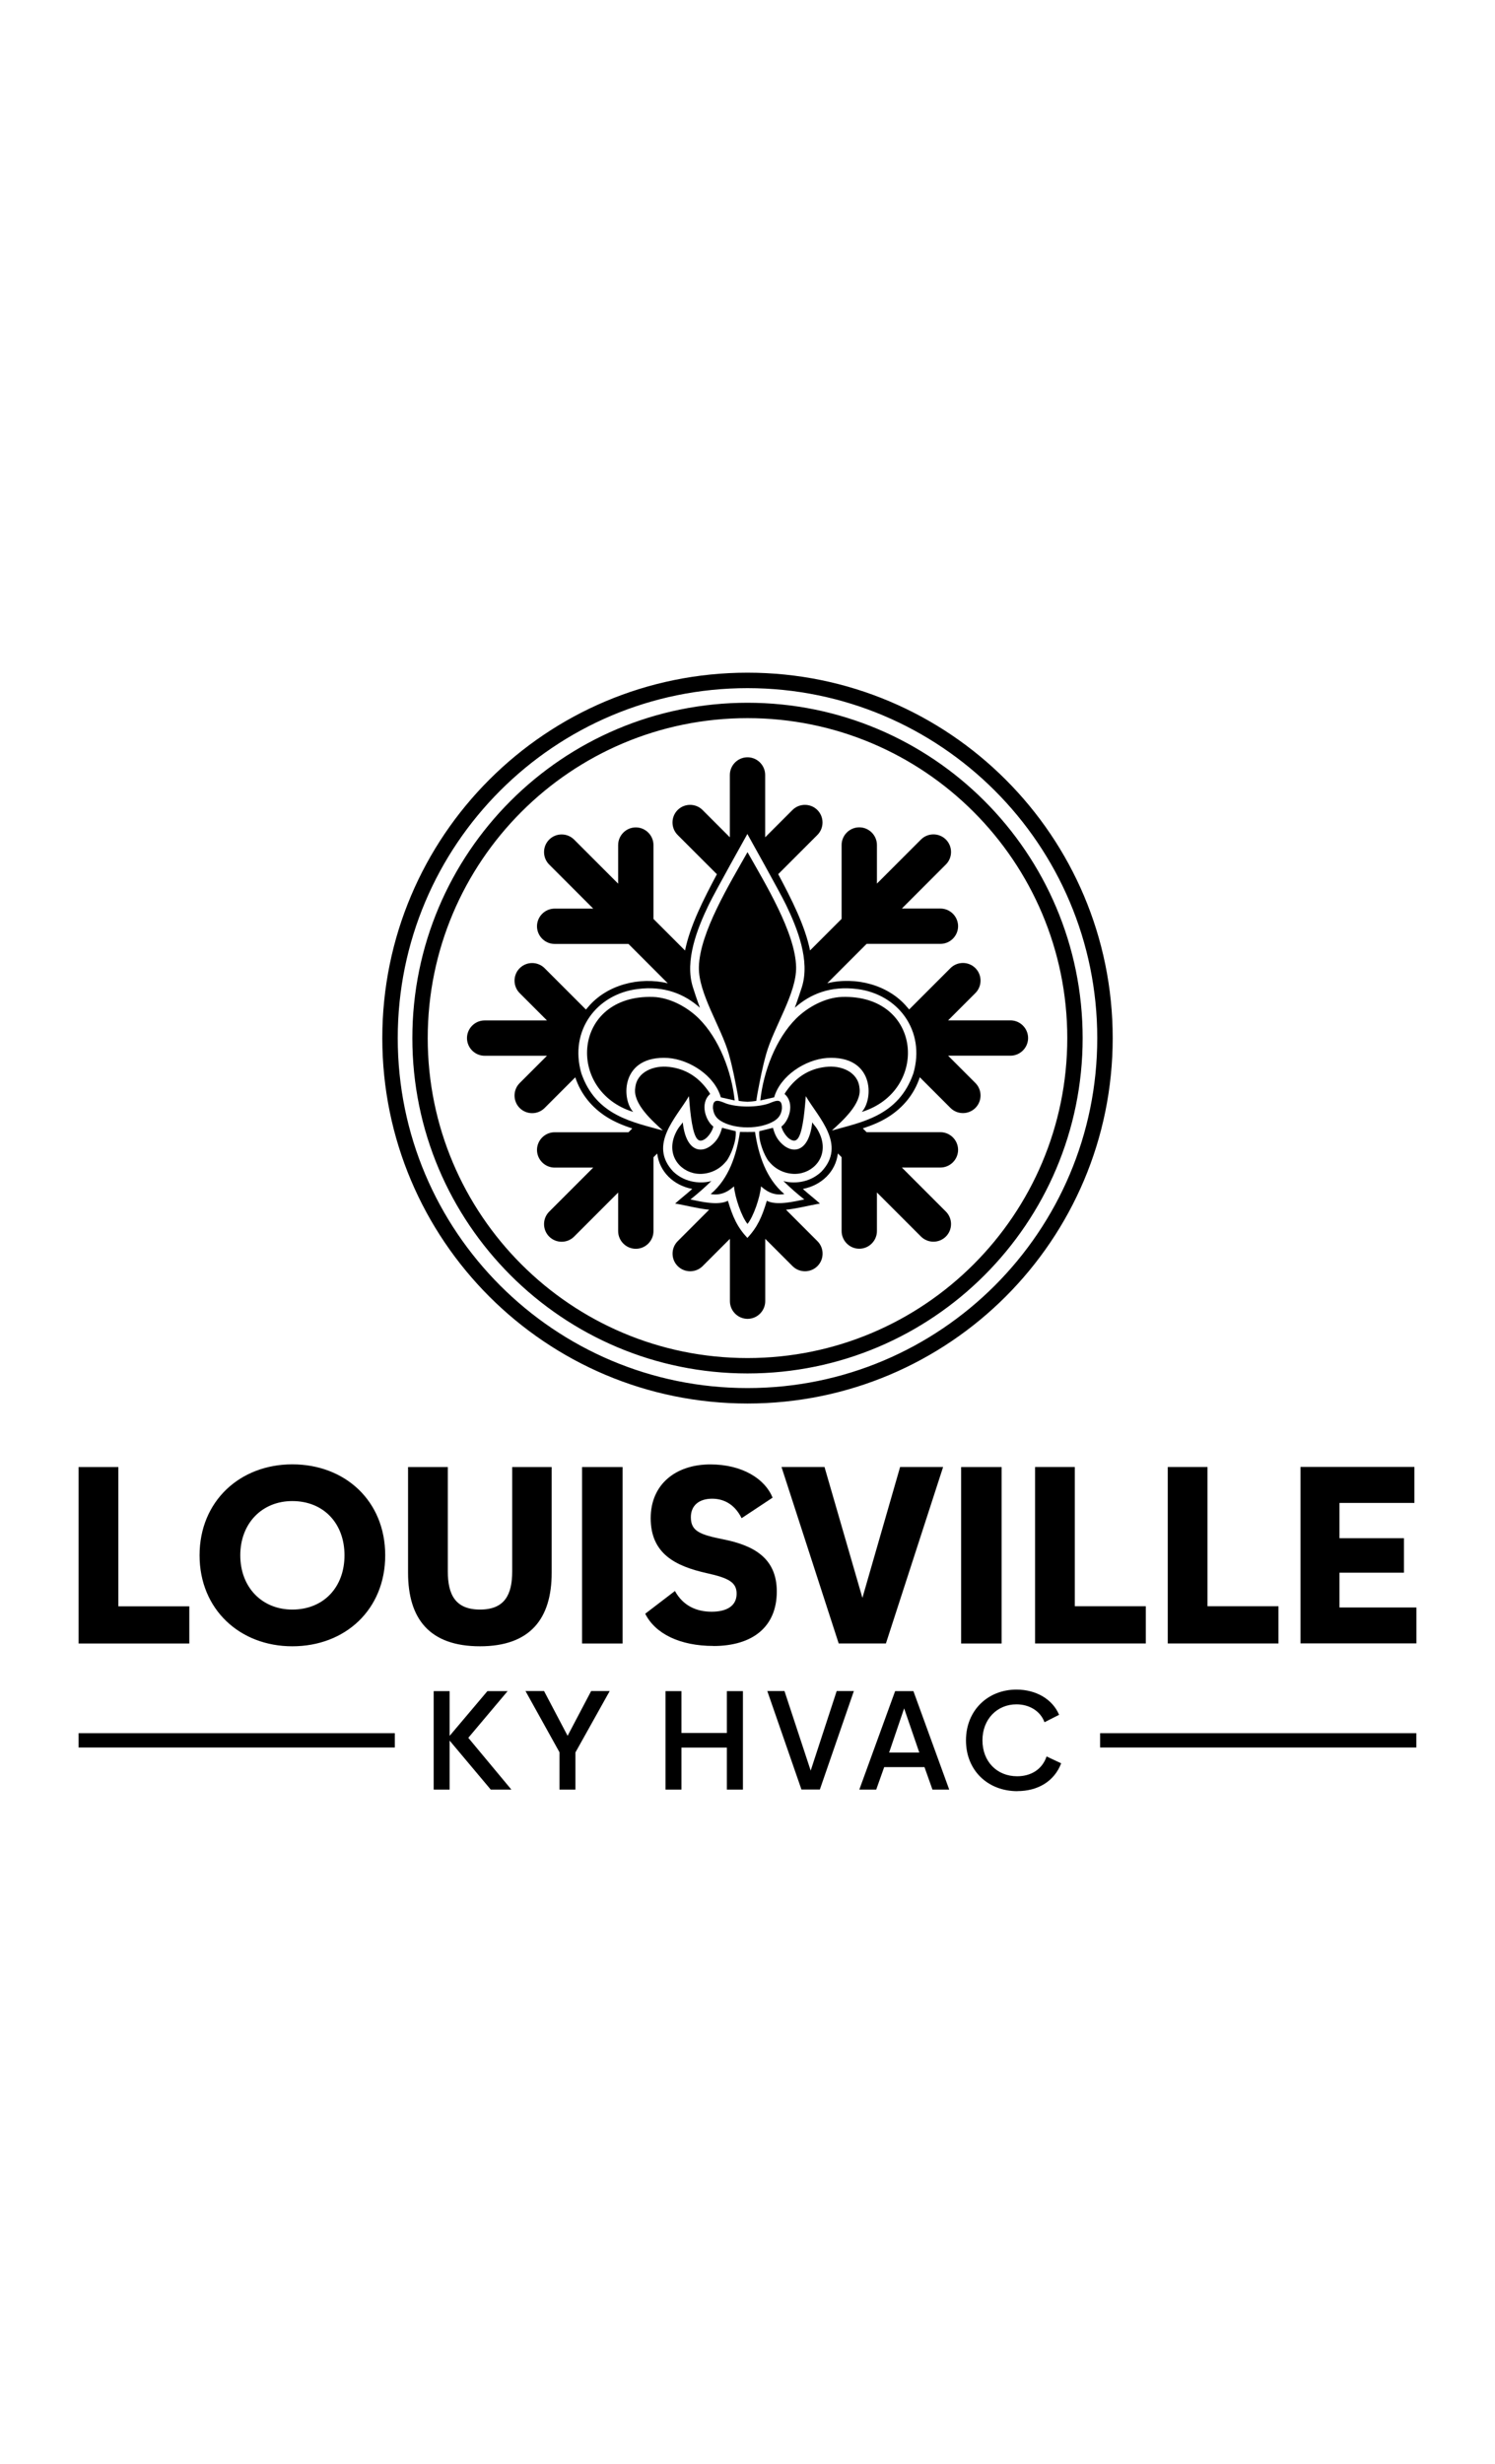 <?xml version="1.0" encoding="UTF-8"?>
<!DOCTYPE svg PUBLIC "-//W3C//DTD SVG 1.1//EN" "http://www.w3.org/Graphics/SVG/1.1/DTD/svg11.dtd">
<!-- Creator: CorelDRAW 2017 -->
<svg xmlns="http://www.w3.org/2000/svg" xml:space="preserve" width="215.9mm" height="355.6mm" version="1.1" style="shape-rendering:geometricPrecision; text-rendering:geometricPrecision; image-rendering:optimizeQuality; fill-rule:evenodd; clip-rule:evenodd"
viewBox="0 0 21590 35560"
 xmlns:xlink="http://www.w3.org/1999/xlink">
 <defs>
  <style type="text/css">
   <![CDATA[
    .fil0 {fill:none}
    .fil2 {fill:black}
    .fil1 {fill:black;fill-rule:nonzero}
   ]]>
  </style>
 </defs>
 <g id="Layer_x0020_1">
  <rect class="fil0" x="158" y="7156" width="21212" height="21212"/>
  <g id="_2288254754560">
   <g>
    <path class="fil1" d="M20455 23721l0 -520 -1111 0 0 -502 931 0 0 -498 -931 0 0 -509 1082 0 0 -520 -1645 0 0 2547 1674 0zm-1992 0l0 -538 -1025 0 0 -2010 -574 0 0 2547 1598 0zm-1916 0l0 -538 -1025 0 0 -2010 -574 0 0 2547 1599 0zm-2082 0l0 -2547 -585 0 0 2547 585 0zm-2010 -657l-548 -1891 -621 0 826 2547 682 0 826 -2547 -621 0 -545 1891zm-2154 693c570,0 917,-278 917,-787 0,-484 -336,-664 -765,-751 -346,-69 -476,-119 -476,-321 0,-173 123,-267 307,-267 152,0 318,65 426,281l447 -296c-108,-271 -437,-480 -898,-480 -498,0 -862,285 -862,776 0,516 361,693 812,794 310,69 429,130 429,296 0,180 -148,260 -361,260 -216,0 -411,-83 -530,-299l-429 328c144,289 502,465 985,465zm-1310 -36l0 -2547 -585 0 0 2547 585 0zm-2060 40c725,0 1036,-397 1036,-1061l0 -1526 -570 0 0 1505c0,336 -108,552 -465,552 -357,0 -465,-217 -465,-552l0 -1505 -574 0 0 1526c0,664 310,1061 1039,1061zm-2710 0c765,0 1342,-530 1342,-1313 0,-783 -577,-1313 -1342,-1313 -754,0 -1339,530 -1339,1313 0,783 585,1313 1339,1313zm0 -530c-437,0 -751,-321 -751,-783 0,-462 314,-783 751,-783 451,0 754,321 754,783 0,462 -303,783 -754,783zm-1487 491l0 -538 -1025 0 0 -2010 -574 0 0 2547 1599 0z"/>
    <path class="fil2" d="M6763 25082l568 -674 -292 0 -546 646 0 -646 -230 0 0 1421 230 0 0 -707 594 707 298 0 -622 -747zm-5628 -67l4567 0 0 207 -4567 0 0 -207zm14752 0l4567 0 0 207 -4567 0 0 -207zm-1194 836c288,0 530,-135 632,-401l-211 -99c-64,191 -230,286 -425,286 -292,0 -501,-213 -501,-519 0,-306 213,-519 491,-519 187,0 346,97 405,258l211 -107c-95,-225 -332,-364 -616,-364 -413,0 -729,300 -729,733 0,433 314,733 743,733zm-985 -22l-517 -1421 -264 0 -517 1421 244 0 115 -324 582 0 115 324 244 0zm-431 -534l-437 0 217 -638 219 638zm-1569 262l-379 -1150 -248 0 493 1421 266 0 491 -1421 -248 0 -376 1150zm-1867 272l0 -606 656 0 0 606 232 0 0 -1421 -232 0 0 604 -656 0 0 -604 -230 0 0 1421 230 0zm-1531 0l0 -536 495 -886 -268 0 -340 646 -340 -646 -268 0 491 884 0 538 230 0z"/>
   </g>
   <g>
    <path class="fil2" d="M10793 12037c0,0 -465,830 -557,1020 -165,341 -351,807 -230,1190 55,175 102,298 102,298 -224,-200 -518,-320 -902,-270 -589,74 -988,598 -811,1215 214,620 756,707 1178,827 -148,-136 -437,-387 -399,-616 21,-231 268,-329 489,-302 245,27 421,153 546,320 35,47 47,70 47,70 -157,137 -60,394 46,471 -18,74 -92,187 -172,202 -29,5 -54,-7 -78,-48 -68,-118 -91,-451 -103,-593 -176,304 -595,702 -224,1091 184,173 424,170 548,134 -98,96 -196,181 -302,266 152,31 396,92 541,19 70,233 135,380 281,536 146,-156 211,-303 281,-536 145,73 390,11 541,-19 -107,-85 -205,-171 -302,-266 123,36 364,40 548,-134 371,-389 -47,-787 -224,-1091 -12,142 -35,476 -103,593 -23,40 -49,53 -78,48 -81,-15 -154,-128 -172,-202 106,-77 203,-333 46,-471 0,0 12,-23 47,-70 125,-167 301,-293 546,-320 221,-28 468,71 489,302 37,229 -251,480 -399,616 423,-120 964,-207 1178,-827 177,-616 -223,-1141 -811,-1215 -384,-49 -678,70 -902,270 0,0 46,-124 102,-298 121,-383 -65,-849 -230,-1190 -92,-189 -557,-1020 -557,-1020zm-440 582l-1 1c-189,354 -387,742 -459,1099l-456 -456 0 -1066c0,-140 -115,-255 -255,-255l0 0c-140,0 -255,115 -255,255l0 557 -636 -636c-99,-99 -261,-99 -360,0l0 0c-99,99 -99,261 0,360l636 636 -557 0c-140,0 -255,115 -255,255l0 0c0,140 115,255 255,255l1066 0 568 568c-407,-99 -883,20 -1154,346 -9,11 -19,22 -28,33l-597 -597c-99,-99 -261,-99 -360,0l0 0c-99,99 -99,261 0,360l394 394 -900 0c-140,0 -255,115 -255,255l0 0c0,140 115,255 255,255l900 0 -394 394c-99,99 -99,261 0,360l0 0c99,99 261,99 360,0l443 -443c80,244 241,439 458,575 110,69 233,120 365,163l-55 55 -1066 0c-140,0 -255,115 -255,255l0 0c0,140 115,255 255,255l557 0 -636 636c-99,99 -99,261 0,360l0 0c99,99 261,99 360,0l636 -636 0 557c0,140 115,255 255,255l0 0c140,0 255,-115 255,-255l0 -1066 54 -54c32,263 236,460 506,511 -81,73 -167,139 -247,211 152,25 333,74 491,89l-454 454c-99,99 -99,261 0,360l0 0c99,99 261,99 360,0l394 -394 0 900c0,140 115,255 255,255l0 0c140,0 255,-115 255,-255l0 -900 394 394c99,99 261,99 360,0l0 0c99,-99 99,-261 0,-360l-454 -454c158,-15 339,-64 490,-89 -80,-72 -166,-138 -247,-211 270,-52 474,-249 506,-512l54 54 0 1066c0,140 115,255 255,255l0 0c140,0 255,-115 255,-255l0 -557 636 636c99,99 261,99 360,0l0 0c99,-99 99,-261 0,-360l-636 -636 557 0c140,0 255,-115 255,-255l0 0c0,-140 -115,-255 -255,-255l-1066 0 -55 -55c132,-43 255,-94 365,-163 217,-136 378,-331 458,-575l443 443c99,99 261,99 360,0l0 0c99,-99 99,-261 0,-360l-394 -394 900 0c140,0 255,-115 255,-255l0 0c0,-140 -115,-255 -255,-255l-900 0 394 -394c99,-99 99,-261 0,-360l0 0c-99,-99 -261,-99 -360,0l-597 597c-9,-12 -18,-23 -28,-33 -271,-325 -747,-445 -1154,-346l568 -568 1066 0c140,0 255,-115 255,-255l0 0c0,-140 -115,-255 -255,-255l-557 0 636 -636c99,-99 99,-261 0,-360l0 0c-99,-99 -261,-99 -360,0l-636 636 0 -557c0,-140 -115,-255 -255,-255l0 0c-140,0 -255,115 -255,255l0 1066 -456 456c-72,-358 -270,-745 -459,-1100l-1 -1 566 -566c99,-99 99,-261 0,-360l0 0c-99,-99 -261,-99 -360,0l-394 394 0 -900c0,-140 -115,-255 -255,-255l0 0c-140,0 -255,115 -255,255l0 900 -394 -394c-99,-99 -261,-99 -360,0l0 0c-99,99 -99,261 0,360l566 566z"/>
    <path class="fil2" d="M10795 9709c2913,0 5274,2361 5274,5274 0,2913 -2361,5274 -5274,5274 -2913,0 -5274,-2361 -5274,-5274 0,-2913 2361,-5274 5274,-5274zm0 434c2673,0 4840,2167 4840,4840 0,2673 -2167,4840 -4840,4840 -2673,0 -4840,-2167 -4840,-4840 0,-2673 2167,-4840 4840,-4840zm0 222c2550,0 4618,2068 4618,4618 0,2550 -2068,4618 -4618,4618 -2550,0 -4618,-2068 -4618,-4618 0,-2550 2068,-4618 4618,-4618zm0 -433c2790,0 5051,2262 5051,5051 0,2790 -2262,5051 -5051,5051 -2790,0 -5051,-2262 -5051,-5051 0,-2790 2262,-5051 5051,-5051z"/>
    <path class="fil2" d="M9145 16049c-174,-186 -181,-821 503,-779 313,23 673,256 762,568l200 45c-44,-411 -221,-887 -517,-1182 -167,-166 -420,-304 -661,-312 -1163,-38 -1268,1357 -286,1660zm1152 -49c9,76 39,131 106,175 201,129 582,129 783,0 68,-44 98,-99 106,-175 5,-156 -83,-117 -190,-73 -170,58 -447,58 -616,0 -107,-44 -195,-83 -190,73zm806 763c-67,-86 -152,-298 -138,-436l197 -49c17,52 35,129 105,206 167,184 415,160 463,-285 23,37 46,55 71,96 187,308 22,573 -220,635 -156,40 -355,-13 -477,-168zm224 471c-171,31 -281,-63 -337,-111 -13,158 -109,437 -195,542 -86,-105 -182,-384 -195,-542 -56,48 -166,142 -337,111 264,-222 375,-568 423,-897l109 1 109 -1c48,329 159,675 423,897zm1118 -1185c174,-186 181,-821 -503,-779 -313,23 -673,256 -762,568l-200 45c44,-411 221,-887 517,-1182 167,-166 420,-304 661,-312 1163,-38 1268,1357 286,1660zm-1920 -837c54,191 88,370 125,565 8,55 14,77 18,112 30,5 78,11 127,13 49,-2 97,-8 127,-13 4,-35 10,-57 18,-112 37,-195 71,-374 125,-565 109,-387 439,-875 432,-1253 -10,-497 -446,-1205 -702,-1660 -256,455 -692,1163 -702,1660 -8,378 322,866 432,1253zm-38 1551c67,-86 152,-298 138,-436l-197 -49c-17,52 -35,129 -105,206 -167,184 -415,160 -463,-285 -23,37 -46,55 -71,96 -187,308 -22,573 220,635 156,40 355,-13 477,-168z"/>
   </g>
  </g>
 </g>
</svg>
